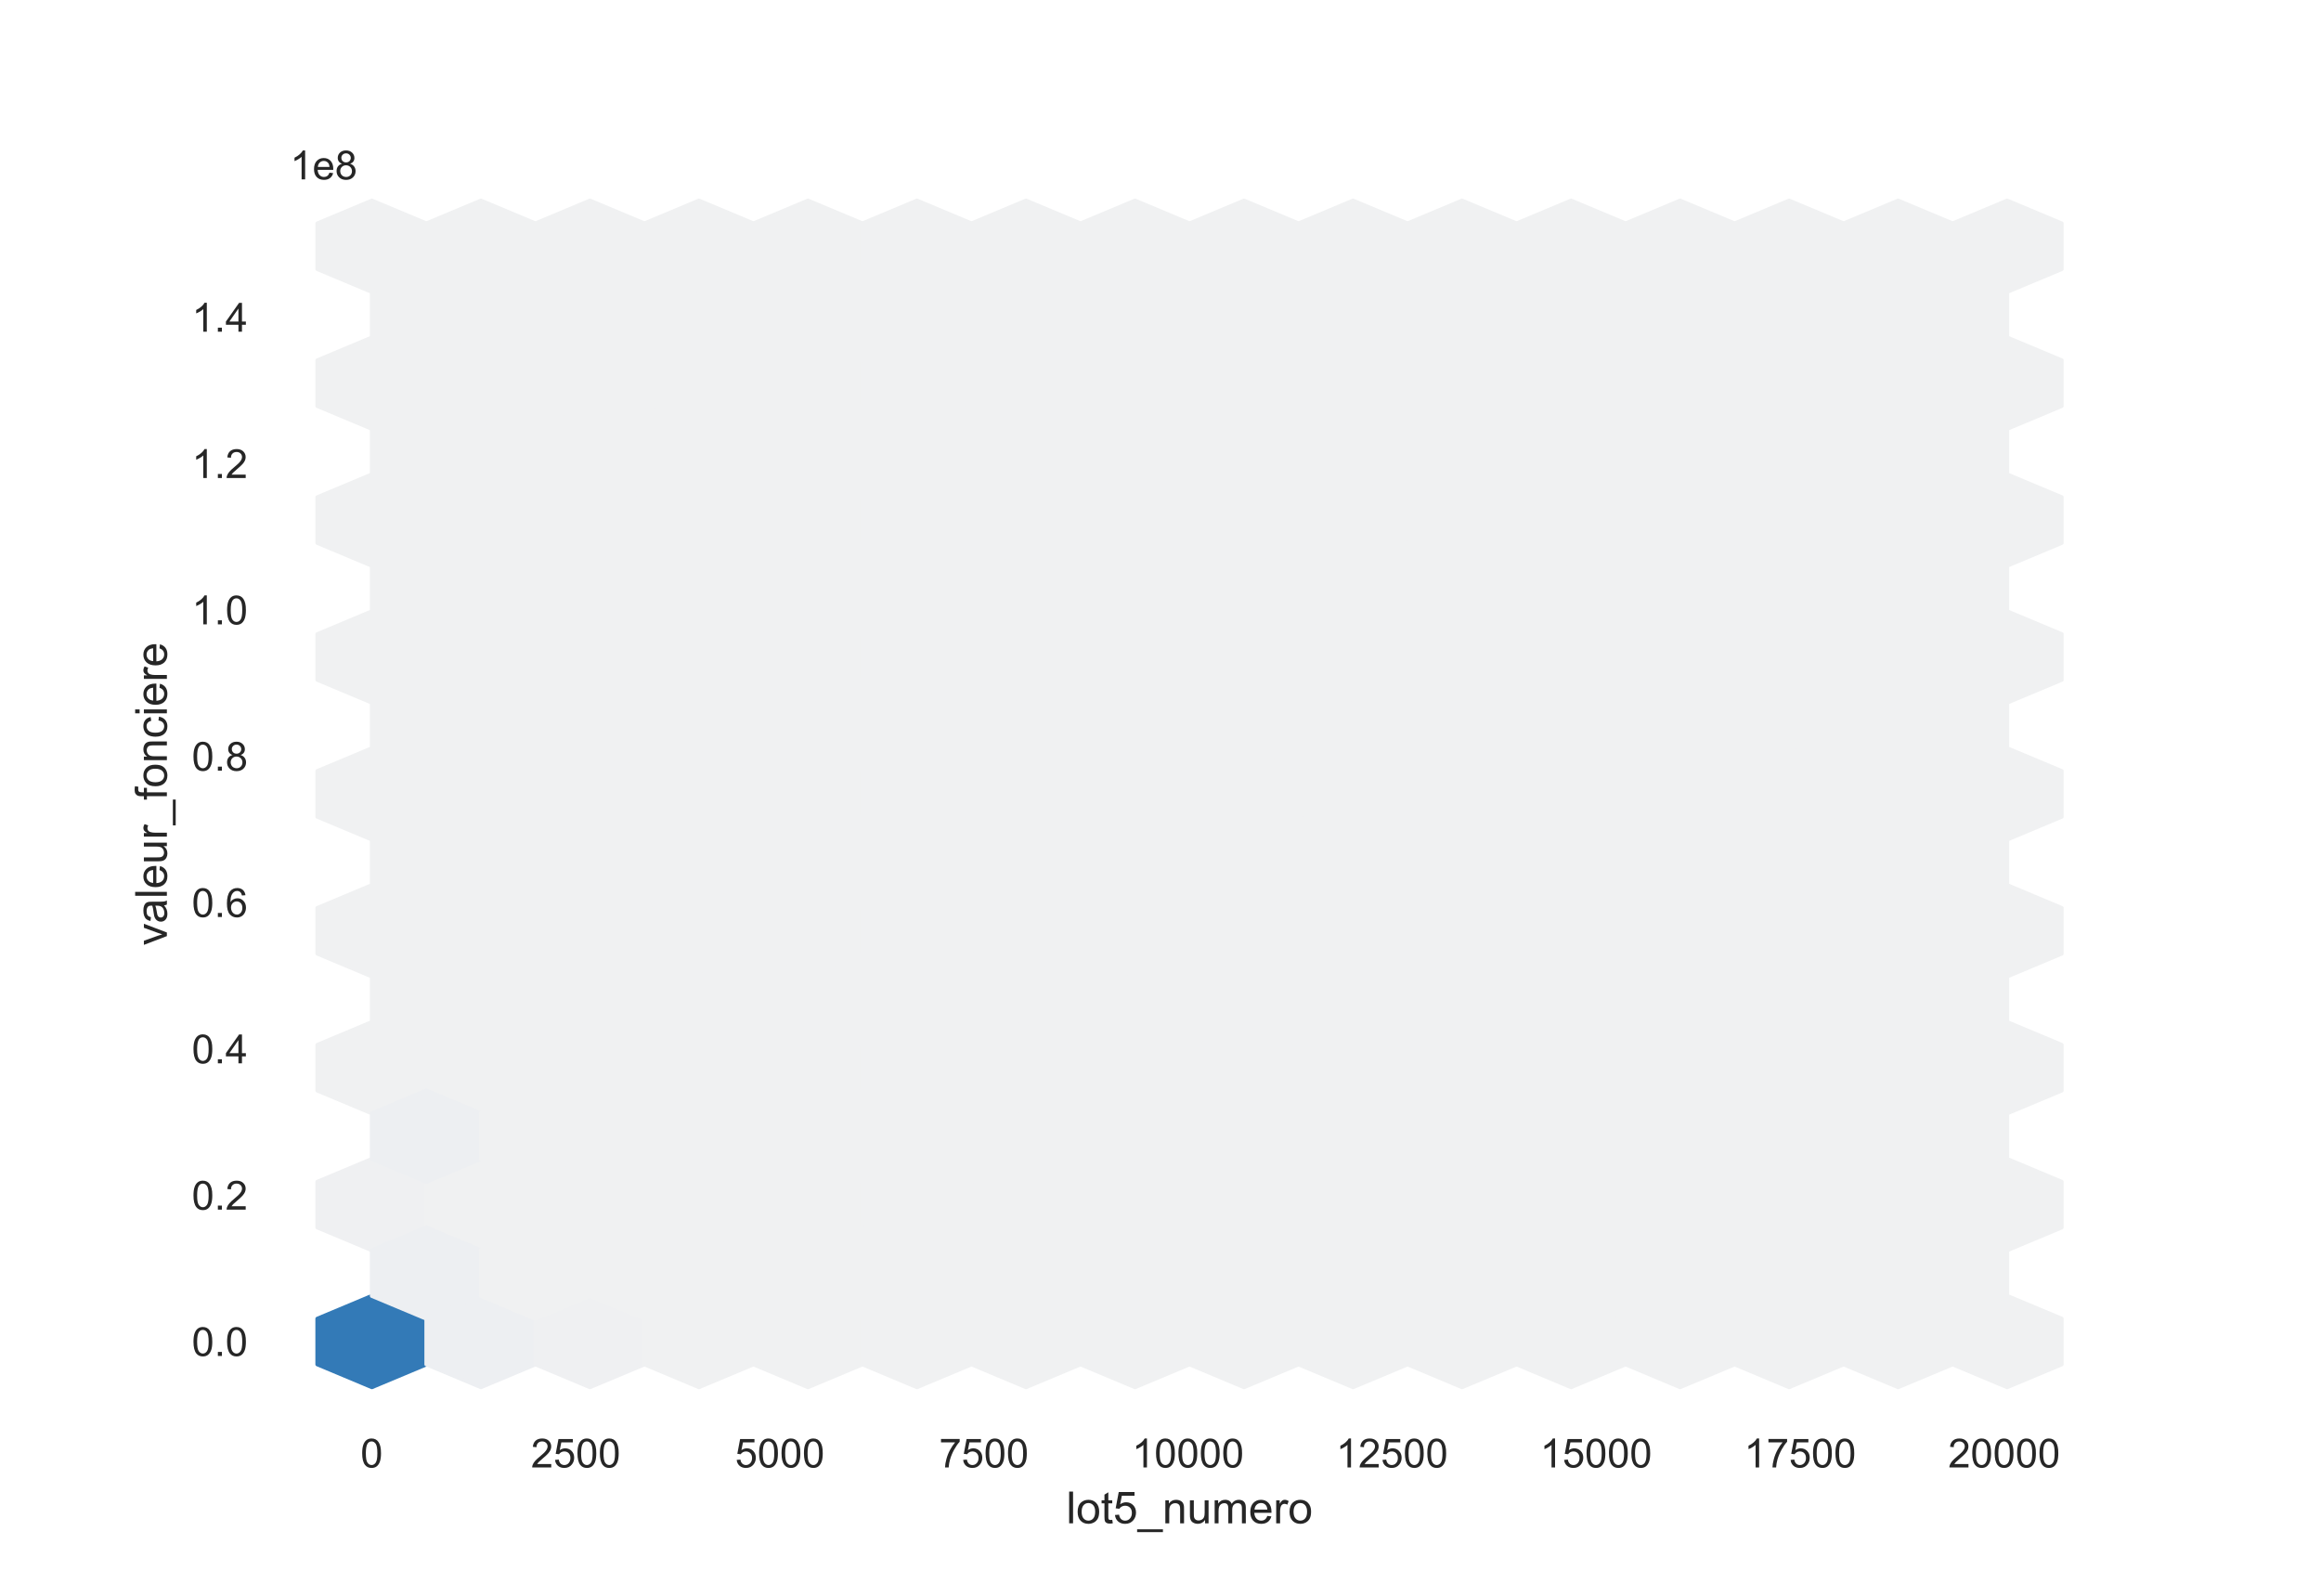 <?xml version="1.0" encoding="utf-8" standalone="no"?>
<!DOCTYPE svg PUBLIC "-//W3C//DTD SVG 1.1//EN"
  "http://www.w3.org/Graphics/SVG/1.1/DTD/svg11.dtd">
<!-- Created with matplotlib (https://matplotlib.org/) -->
<svg height="396pt" version="1.1" viewBox="0 0 576 396" width="576pt" xmlns="http://www.w3.org/2000/svg" xmlns:xlink="http://www.w3.org/1999/xlink">
 <defs>
  <style type="text/css">*{stroke-linecap:butt;stroke-linejoin:round;}</style>
 </defs>
 <g id="figure_1">
  <g id="patch_1">
   <path d="M 0 396 
L 576 396 
L 576 0 
L 0 0 
z
" style="fill:#ffffff;"/>
  </g>
  <g id="axes_1">
   <g id="patch_2">
    <path d="M 72 346.5 
L 518.4 346.5 
L 518.4 47.52 
L 72 47.52 
z
" style="fill:#ffffff;"/>
   </g>
   <g id="matplotlib.axis_1">
    <g id="xtick_1">
     <g id="text_1">
      <!-- 0 -->
      <g style="fill:#262626;" transform="translate(89.47 364.158)scale(0.1 -0.1)">
       <defs>
        <path d="M 4.156 35.297 
Q 4.156 48 6.766 55.734 
Q 9.375 63.484 14.516 67.672 
Q 19.672 71.875 27.484 71.875 
Q 33.25 71.875 37.594 69.547 
Q 41.938 67.234 44.766 62.859 
Q 47.609 58.5 49.219 52.219 
Q 50.828 45.953 50.828 35.297 
Q 50.828 22.703 48.234 14.969 
Q 45.656 7.234 40.5 3 
Q 35.359 -1.219 27.484 -1.219 
Q 17.141 -1.219 11.234 6.203 
Q 4.156 15.141 4.156 35.297 
z
M 13.188 35.297 
Q 13.188 17.672 17.312 11.828 
Q 21.438 6 27.484 6 
Q 33.547 6 37.672 11.859 
Q 41.797 17.719 41.797 35.297 
Q 41.797 52.984 37.672 58.781 
Q 33.547 64.594 27.391 64.594 
Q 21.344 64.594 17.719 59.469 
Q 13.188 52.938 13.188 35.297 
z
" id="ArialMT-48"/>
       </defs>
       <use xlink:href="#ArialMT-48"/>
      </g>
     </g>
    </g>
    <g id="xtick_2">
     <g id="text_2">
      <!-- 2500 -->
      <g style="fill:#262626;" transform="translate(131.77 364.158)scale(0.1 -0.1)">
       <defs>
        <path d="M 50.344 8.453 
L 50.344 0 
L 3.031 0 
Q 2.938 3.172 4.047 6.109 
Q 5.859 10.938 9.828 15.625 
Q 13.812 20.312 21.344 26.469 
Q 33.016 36.031 37.109 41.625 
Q 41.219 47.219 41.219 52.203 
Q 41.219 57.422 37.469 61 
Q 33.734 64.594 27.734 64.594 
Q 21.391 64.594 17.578 60.781 
Q 13.766 56.984 13.719 50.25 
L 4.688 51.172 
Q 5.609 61.281 11.656 66.578 
Q 17.719 71.875 27.938 71.875 
Q 38.234 71.875 44.234 66.156 
Q 50.25 60.453 50.25 52 
Q 50.25 47.703 48.484 43.547 
Q 46.734 39.406 42.656 34.812 
Q 38.578 30.219 29.109 22.219 
Q 21.188 15.578 18.938 13.203 
Q 16.703 10.844 15.234 8.453 
z
" id="ArialMT-50"/>
        <path d="M 4.156 18.75 
L 13.375 19.531 
Q 14.406 12.797 18.141 9.391 
Q 21.875 6 27.156 6 
Q 33.5 6 37.891 10.781 
Q 42.281 15.578 42.281 23.484 
Q 42.281 31 38.062 35.344 
Q 33.844 39.703 27 39.703 
Q 22.75 39.703 19.328 37.766 
Q 15.922 35.844 13.969 32.766 
L 5.719 33.844 
L 12.641 70.609 
L 48.25 70.609 
L 48.25 62.203 
L 19.672 62.203 
L 15.828 42.969 
Q 22.266 47.469 29.344 47.469 
Q 38.719 47.469 45.156 40.969 
Q 51.609 34.469 51.609 24.266 
Q 51.609 14.547 45.953 7.469 
Q 39.062 -1.219 27.156 -1.219 
Q 17.391 -1.219 11.203 4.25 
Q 5.031 9.719 4.156 18.75 
z
" id="ArialMT-53"/>
       </defs>
       <use xlink:href="#ArialMT-50"/>
       <use x="55.615" xlink:href="#ArialMT-53"/>
       <use x="111.23" xlink:href="#ArialMT-48"/>
       <use x="166.846" xlink:href="#ArialMT-48"/>
      </g>
     </g>
    </g>
    <g id="xtick_3">
     <g id="text_3">
      <!-- 5000 -->
      <g style="fill:#262626;" transform="translate(182.411 364.158)scale(0.1 -0.1)">
       <use xlink:href="#ArialMT-53"/>
       <use x="55.615" xlink:href="#ArialMT-48"/>
       <use x="111.23" xlink:href="#ArialMT-48"/>
       <use x="166.846" xlink:href="#ArialMT-48"/>
      </g>
     </g>
    </g>
    <g id="xtick_4">
     <g id="text_4">
      <!-- 7500 -->
      <g style="fill:#262626;" transform="translate(233.052 364.158)scale(0.1 -0.1)">
       <defs>
        <path d="M 4.734 62.203 
L 4.734 70.656 
L 51.078 70.656 
L 51.078 63.812 
Q 44.234 56.547 37.516 44.484 
Q 30.812 32.422 27.156 19.672 
Q 24.516 10.688 23.781 0 
L 14.75 0 
Q 14.891 8.453 18.062 20.406 
Q 21.234 32.375 27.172 43.484 
Q 33.109 54.594 39.797 62.203 
z
" id="ArialMT-55"/>
       </defs>
       <use xlink:href="#ArialMT-55"/>
       <use x="55.615" xlink:href="#ArialMT-53"/>
       <use x="111.23" xlink:href="#ArialMT-48"/>
       <use x="166.846" xlink:href="#ArialMT-48"/>
      </g>
     </g>
    </g>
    <g id="xtick_5">
     <g id="text_5">
      <!-- 10000 -->
      <g style="fill:#262626;" transform="translate(280.913 364.158)scale(0.1 -0.1)">
       <defs>
        <path d="M 37.25 0 
L 28.469 0 
L 28.469 56 
Q 25.297 52.984 20.141 49.953 
Q 14.984 46.922 10.891 45.406 
L 10.891 53.906 
Q 18.266 57.375 23.781 62.297 
Q 29.297 67.234 31.594 71.875 
L 37.25 71.875 
z
" id="ArialMT-49"/>
       </defs>
       <use xlink:href="#ArialMT-49"/>
       <use x="55.615" xlink:href="#ArialMT-48"/>
       <use x="111.23" xlink:href="#ArialMT-48"/>
       <use x="166.846" xlink:href="#ArialMT-48"/>
       <use x="222.461" xlink:href="#ArialMT-48"/>
      </g>
     </g>
    </g>
    <g id="xtick_6">
     <g id="text_6">
      <!-- 12500 -->
      <g style="fill:#262626;" transform="translate(331.554 364.158)scale(0.1 -0.1)">
       <use xlink:href="#ArialMT-49"/>
       <use x="55.615" xlink:href="#ArialMT-50"/>
       <use x="111.23" xlink:href="#ArialMT-53"/>
       <use x="166.846" xlink:href="#ArialMT-48"/>
       <use x="222.461" xlink:href="#ArialMT-48"/>
      </g>
     </g>
    </g>
    <g id="xtick_7">
     <g id="text_7">
      <!-- 15000 -->
      <g style="fill:#262626;" transform="translate(382.195 364.158)scale(0.1 -0.1)">
       <use xlink:href="#ArialMT-49"/>
       <use x="55.615" xlink:href="#ArialMT-53"/>
       <use x="111.23" xlink:href="#ArialMT-48"/>
       <use x="166.846" xlink:href="#ArialMT-48"/>
       <use x="222.461" xlink:href="#ArialMT-48"/>
      </g>
     </g>
    </g>
    <g id="xtick_8">
     <g id="text_8">
      <!-- 17500 -->
      <g style="fill:#262626;" transform="translate(432.836 364.158)scale(0.1 -0.1)">
       <use xlink:href="#ArialMT-49"/>
       <use x="55.615" xlink:href="#ArialMT-55"/>
       <use x="111.23" xlink:href="#ArialMT-53"/>
       <use x="166.846" xlink:href="#ArialMT-48"/>
       <use x="222.461" xlink:href="#ArialMT-48"/>
      </g>
     </g>
    </g>
    <g id="xtick_9">
     <g id="text_9">
      <!-- 20000 -->
      <g style="fill:#262626;" transform="translate(483.478 364.158)scale(0.1 -0.1)">
       <use xlink:href="#ArialMT-50"/>
       <use x="55.615" xlink:href="#ArialMT-48"/>
       <use x="111.23" xlink:href="#ArialMT-48"/>
       <use x="166.846" xlink:href="#ArialMT-48"/>
       <use x="222.461" xlink:href="#ArialMT-48"/>
      </g>
     </g>
    </g>
    <g id="text_10">
     <!-- lot5_numero -->
     <g style="fill:#262626;" transform="translate(264.628 378.019)scale(0.11 -0.11)">
      <defs>
       <path d="M 6.391 0 
L 6.391 71.578 
L 15.188 71.578 
L 15.188 0 
z
" id="ArialMT-108"/>
       <path d="M 3.328 25.922 
Q 3.328 40.328 11.328 47.266 
Q 18.016 53.031 27.641 53.031 
Q 38.328 53.031 45.109 46.016 
Q 51.906 39.016 51.906 26.656 
Q 51.906 16.656 48.906 10.906 
Q 45.906 5.172 40.156 2 
Q 34.422 -1.172 27.641 -1.172 
Q 16.75 -1.172 10.031 5.812 
Q 3.328 12.797 3.328 25.922 
z
M 12.359 25.922 
Q 12.359 15.969 16.703 11.016 
Q 21.047 6.062 27.641 6.062 
Q 34.188 6.062 38.531 11.031 
Q 42.875 16.016 42.875 26.219 
Q 42.875 35.844 38.5 40.797 
Q 34.125 45.75 27.641 45.75 
Q 21.047 45.75 16.703 40.812 
Q 12.359 35.891 12.359 25.922 
z
" id="ArialMT-111"/>
       <path d="M 25.781 7.859 
L 27.047 0.094 
Q 23.344 -0.688 20.406 -0.688 
Q 15.625 -0.688 12.984 0.828 
Q 10.359 2.344 9.281 4.812 
Q 8.203 7.281 8.203 15.188 
L 8.203 45.016 
L 1.766 45.016 
L 1.766 51.859 
L 8.203 51.859 
L 8.203 64.703 
L 16.938 69.969 
L 16.938 51.859 
L 25.781 51.859 
L 25.781 45.016 
L 16.938 45.016 
L 16.938 14.703 
Q 16.938 10.938 17.406 9.859 
Q 17.875 8.797 18.922 8.156 
Q 19.969 7.516 21.922 7.516 
Q 23.391 7.516 25.781 7.859 
z
" id="ArialMT-116"/>
       <path d="M -1.516 -19.875 
L -1.516 -13.531 
L 56.734 -13.531 
L 56.734 -19.875 
z
" id="ArialMT-95"/>
       <path d="M 6.594 0 
L 6.594 51.859 
L 14.5 51.859 
L 14.5 44.484 
Q 20.219 53.031 31 53.031 
Q 35.688 53.031 39.625 51.344 
Q 43.562 49.656 45.516 46.922 
Q 47.469 44.188 48.25 40.438 
Q 48.734 37.984 48.734 31.891 
L 48.734 0 
L 39.938 0 
L 39.938 31.547 
Q 39.938 36.922 38.906 39.578 
Q 37.891 42.234 35.281 43.812 
Q 32.672 45.406 29.156 45.406 
Q 23.531 45.406 19.453 41.844 
Q 15.375 38.281 15.375 28.328 
L 15.375 0 
z
" id="ArialMT-110"/>
       <path d="M 40.578 0 
L 40.578 7.625 
Q 34.516 -1.172 24.125 -1.172 
Q 19.531 -1.172 15.547 0.578 
Q 11.578 2.344 9.641 5 
Q 7.719 7.672 6.938 11.531 
Q 6.391 14.109 6.391 19.734 
L 6.391 51.859 
L 15.188 51.859 
L 15.188 23.094 
Q 15.188 16.219 15.719 13.812 
Q 16.547 10.359 19.234 8.375 
Q 21.922 6.391 25.875 6.391 
Q 29.828 6.391 33.297 8.422 
Q 36.766 10.453 38.203 13.938 
Q 39.656 17.438 39.656 24.078 
L 39.656 51.859 
L 48.438 51.859 
L 48.438 0 
z
" id="ArialMT-117"/>
       <path d="M 6.594 0 
L 6.594 51.859 
L 14.453 51.859 
L 14.453 44.578 
Q 16.891 48.391 20.938 50.703 
Q 25 53.031 30.172 53.031 
Q 35.938 53.031 39.625 50.641 
Q 43.312 48.25 44.828 43.953 
Q 50.984 53.031 60.844 53.031 
Q 68.562 53.031 72.703 48.75 
Q 76.859 44.484 76.859 35.594 
L 76.859 0 
L 68.109 0 
L 68.109 32.672 
Q 68.109 37.938 67.25 40.25 
Q 66.406 42.578 64.156 43.984 
Q 61.922 45.406 58.891 45.406 
Q 53.422 45.406 49.797 41.766 
Q 46.188 38.141 46.188 30.125 
L 46.188 0 
L 37.406 0 
L 37.406 33.688 
Q 37.406 39.547 35.25 42.469 
Q 33.109 45.406 28.219 45.406 
Q 24.516 45.406 21.359 43.453 
Q 18.219 41.5 16.797 37.734 
Q 15.375 33.984 15.375 26.906 
L 15.375 0 
z
" id="ArialMT-109"/>
       <path d="M 42.094 16.703 
L 51.172 15.578 
Q 49.031 7.625 43.219 3.219 
Q 37.406 -1.172 28.375 -1.172 
Q 17 -1.172 10.328 5.828 
Q 3.656 12.844 3.656 25.484 
Q 3.656 38.578 10.391 45.797 
Q 17.141 53.031 27.875 53.031 
Q 38.281 53.031 44.875 45.953 
Q 51.469 38.875 51.469 26.031 
Q 51.469 25.25 51.422 23.688 
L 12.75 23.688 
Q 13.234 15.141 17.578 10.594 
Q 21.922 6.062 28.422 6.062 
Q 33.25 6.062 36.672 8.594 
Q 40.094 11.141 42.094 16.703 
z
M 13.234 30.906 
L 42.188 30.906 
Q 41.609 37.453 38.875 40.719 
Q 34.672 45.797 27.984 45.797 
Q 21.922 45.797 17.797 41.75 
Q 13.672 37.703 13.234 30.906 
z
" id="ArialMT-101"/>
       <path d="M 6.5 0 
L 6.5 51.859 
L 14.406 51.859 
L 14.406 44 
Q 17.438 49.516 20 51.266 
Q 22.562 53.031 25.641 53.031 
Q 30.078 53.031 34.672 50.203 
L 31.641 42.047 
Q 28.422 43.953 25.203 43.953 
Q 22.312 43.953 20.016 42.219 
Q 17.719 40.484 16.75 37.406 
Q 15.281 32.719 15.281 27.156 
L 15.281 0 
z
" id="ArialMT-114"/>
      </defs>
      <use xlink:href="#ArialMT-108"/>
      <use x="22.217" xlink:href="#ArialMT-111"/>
      <use x="77.832" xlink:href="#ArialMT-116"/>
      <use x="105.615" xlink:href="#ArialMT-53"/>
      <use x="161.23" xlink:href="#ArialMT-95"/>
      <use x="216.846" xlink:href="#ArialMT-110"/>
      <use x="272.461" xlink:href="#ArialMT-117"/>
      <use x="328.076" xlink:href="#ArialMT-109"/>
      <use x="411.377" xlink:href="#ArialMT-101"/>
      <use x="466.992" xlink:href="#ArialMT-114"/>
      <use x="500.293" xlink:href="#ArialMT-111"/>
     </g>
    </g>
   </g>
   <g id="matplotlib.axis_2">
    <g id="ytick_1">
     <g id="text_11">
      <!-- 0.0 -->
      <g style="fill:#262626;" transform="translate(47.6 336.489)scale(0.1 -0.1)">
       <defs>
        <path d="M 9.078 0 
L 9.078 10.016 
L 19.094 10.016 
L 19.094 0 
z
" id="ArialMT-46"/>
       </defs>
       <use xlink:href="#ArialMT-48"/>
       <use x="55.615" xlink:href="#ArialMT-46"/>
       <use x="83.398" xlink:href="#ArialMT-48"/>
      </g>
     </g>
    </g>
    <g id="ytick_2">
     <g id="text_12">
      <!-- 0.2 -->
      <g style="fill:#262626;" transform="translate(47.6 300.178)scale(0.1 -0.1)">
       <use xlink:href="#ArialMT-48"/>
       <use x="55.615" xlink:href="#ArialMT-46"/>
       <use x="83.398" xlink:href="#ArialMT-50"/>
      </g>
     </g>
    </g>
    <g id="ytick_3">
     <g id="text_13">
      <!-- 0.4 -->
      <g style="fill:#262626;" transform="translate(47.6 263.868)scale(0.1 -0.1)">
       <defs>
        <path d="M 32.328 0 
L 32.328 17.141 
L 1.266 17.141 
L 1.266 25.203 
L 33.938 71.578 
L 41.109 71.578 
L 41.109 25.203 
L 50.781 25.203 
L 50.781 17.141 
L 41.109 17.141 
L 41.109 0 
z
M 32.328 25.203 
L 32.328 57.469 
L 9.906 25.203 
z
" id="ArialMT-52"/>
       </defs>
       <use xlink:href="#ArialMT-48"/>
       <use x="55.615" xlink:href="#ArialMT-46"/>
       <use x="83.398" xlink:href="#ArialMT-52"/>
      </g>
     </g>
    </g>
    <g id="ytick_4">
     <g id="text_14">
      <!-- 0.6 -->
      <g style="fill:#262626;" transform="translate(47.6 227.557)scale(0.1 -0.1)">
       <defs>
        <path d="M 49.75 54.047 
L 41.016 53.375 
Q 39.844 58.547 37.703 60.891 
Q 34.125 64.656 28.906 64.656 
Q 24.703 64.656 21.531 62.312 
Q 17.391 59.281 14.984 53.469 
Q 12.594 47.656 12.5 36.922 
Q 15.672 41.75 20.266 44.094 
Q 24.859 46.438 29.891 46.438 
Q 38.672 46.438 44.844 39.969 
Q 51.031 33.5 51.031 23.25 
Q 51.031 16.5 48.125 10.719 
Q 45.219 4.938 40.141 1.859 
Q 35.062 -1.219 28.609 -1.219 
Q 17.625 -1.219 10.688 6.859 
Q 3.766 14.938 3.766 33.5 
Q 3.766 54.25 11.422 63.672 
Q 18.109 71.875 29.438 71.875 
Q 37.891 71.875 43.281 67.141 
Q 48.688 62.406 49.75 54.047 
z
M 13.875 23.188 
Q 13.875 18.656 15.797 14.5 
Q 17.719 10.359 21.188 8.172 
Q 24.656 6 28.469 6 
Q 34.031 6 38.031 10.484 
Q 42.047 14.984 42.047 22.703 
Q 42.047 30.125 38.078 34.391 
Q 34.125 38.672 28.125 38.672 
Q 22.172 38.672 18.016 34.391 
Q 13.875 30.125 13.875 23.188 
z
" id="ArialMT-54"/>
       </defs>
       <use xlink:href="#ArialMT-48"/>
       <use x="55.615" xlink:href="#ArialMT-46"/>
       <use x="83.398" xlink:href="#ArialMT-54"/>
      </g>
     </g>
    </g>
    <g id="ytick_5">
     <g id="text_15">
      <!-- 0.8 -->
      <g style="fill:#262626;" transform="translate(47.6 191.246)scale(0.1 -0.1)">
       <defs>
        <path d="M 17.672 38.812 
Q 12.203 40.828 9.562 44.531 
Q 6.938 48.25 6.938 53.422 
Q 6.938 61.234 12.547 66.547 
Q 18.172 71.875 27.484 71.875 
Q 36.859 71.875 42.578 66.422 
Q 48.297 60.984 48.297 53.172 
Q 48.297 48.188 45.672 44.5 
Q 43.062 40.828 37.75 38.812 
Q 44.344 36.672 47.781 31.875 
Q 51.219 27.094 51.219 20.453 
Q 51.219 11.281 44.719 5.031 
Q 38.234 -1.219 27.641 -1.219 
Q 17.047 -1.219 10.547 5.047 
Q 4.047 11.328 4.047 20.703 
Q 4.047 27.688 7.594 32.391 
Q 11.141 37.109 17.672 38.812 
z
M 15.922 53.719 
Q 15.922 48.641 19.188 45.406 
Q 22.469 42.188 27.688 42.188 
Q 32.766 42.188 36.016 45.375 
Q 39.266 48.578 39.266 53.219 
Q 39.266 58.062 35.906 61.359 
Q 32.562 64.656 27.594 64.656 
Q 22.562 64.656 19.234 61.422 
Q 15.922 58.203 15.922 53.719 
z
M 13.094 20.656 
Q 13.094 16.891 14.875 13.375 
Q 16.656 9.859 20.172 7.922 
Q 23.688 6 27.734 6 
Q 34.031 6 38.125 10.047 
Q 42.234 14.109 42.234 20.359 
Q 42.234 26.703 38.016 30.859 
Q 33.797 35.016 27.438 35.016 
Q 21.234 35.016 17.156 30.906 
Q 13.094 26.812 13.094 20.656 
z
" id="ArialMT-56"/>
       </defs>
       <use xlink:href="#ArialMT-48"/>
       <use x="55.615" xlink:href="#ArialMT-46"/>
       <use x="83.398" xlink:href="#ArialMT-56"/>
      </g>
     </g>
    </g>
    <g id="ytick_6">
     <g id="text_16">
      <!-- 1.0 -->
      <g style="fill:#262626;" transform="translate(47.6 154.936)scale(0.1 -0.1)">
       <use xlink:href="#ArialMT-49"/>
       <use x="55.615" xlink:href="#ArialMT-46"/>
       <use x="83.398" xlink:href="#ArialMT-48"/>
      </g>
     </g>
    </g>
    <g id="ytick_7">
     <g id="text_17">
      <!-- 1.2 -->
      <g style="fill:#262626;" transform="translate(47.6 118.625)scale(0.1 -0.1)">
       <use xlink:href="#ArialMT-49"/>
       <use x="55.615" xlink:href="#ArialMT-46"/>
       <use x="83.398" xlink:href="#ArialMT-50"/>
      </g>
     </g>
    </g>
    <g id="ytick_8">
     <g id="text_18">
      <!-- 1.4 -->
      <g style="fill:#262626;" transform="translate(47.6 82.314)scale(0.1 -0.1)">
       <use xlink:href="#ArialMT-49"/>
       <use x="55.615" xlink:href="#ArialMT-46"/>
       <use x="83.398" xlink:href="#ArialMT-52"/>
      </g>
     </g>
    </g>
    <g id="text_19">
     <!-- valeur_fonciere -->
     <g style="fill:#262626;" transform="translate(41.414 234.613)rotate(-90)scale(0.11 -0.11)">
      <defs>
       <path d="M 21 0 
L 1.266 51.859 
L 10.547 51.859 
L 21.688 20.797 
Q 23.484 15.766 25 10.359 
Q 26.172 14.453 28.266 20.219 
L 39.797 51.859 
L 48.828 51.859 
L 29.203 0 
z
" id="ArialMT-118"/>
       <path d="M 40.438 6.391 
Q 35.547 2.25 31.031 0.531 
Q 26.516 -1.172 21.344 -1.172 
Q 12.797 -1.172 8.203 3 
Q 3.609 7.172 3.609 13.672 
Q 3.609 17.484 5.344 20.625 
Q 7.078 23.781 9.891 25.688 
Q 12.703 27.594 16.219 28.562 
Q 18.797 29.25 24.031 29.891 
Q 34.672 31.156 39.703 32.906 
Q 39.75 34.719 39.75 35.203 
Q 39.75 40.578 37.25 42.781 
Q 33.891 45.75 27.25 45.75 
Q 21.047 45.75 18.094 43.578 
Q 15.141 41.406 13.719 35.891 
L 5.125 37.062 
Q 6.297 42.578 8.984 45.969 
Q 11.672 49.359 16.75 51.188 
Q 21.828 53.031 28.516 53.031 
Q 35.156 53.031 39.297 51.469 
Q 43.453 49.906 45.406 47.531 
Q 47.359 45.172 48.141 41.547 
Q 48.578 39.312 48.578 33.453 
L 48.578 21.734 
Q 48.578 9.469 49.141 6.219 
Q 49.703 2.984 51.375 0 
L 42.188 0 
Q 40.828 2.734 40.438 6.391 
z
M 39.703 26.031 
Q 34.906 24.078 25.344 22.703 
Q 19.922 21.922 17.672 20.938 
Q 15.438 19.969 14.203 18.094 
Q 12.984 16.219 12.984 13.922 
Q 12.984 10.406 15.641 8.062 
Q 18.312 5.719 23.438 5.719 
Q 28.516 5.719 32.469 7.938 
Q 36.422 10.156 38.281 14.016 
Q 39.703 17 39.703 22.797 
z
" id="ArialMT-97"/>
       <path d="M 8.688 0 
L 8.688 45.016 
L 0.922 45.016 
L 0.922 51.859 
L 8.688 51.859 
L 8.688 57.375 
Q 8.688 62.594 9.625 65.141 
Q 10.891 68.562 14.078 70.672 
Q 17.281 72.797 23.047 72.797 
Q 26.766 72.797 31.25 71.922 
L 29.938 64.266 
Q 27.203 64.75 24.75 64.75 
Q 20.75 64.75 19.094 63.031 
Q 17.438 61.328 17.438 56.641 
L 17.438 51.859 
L 27.547 51.859 
L 27.547 45.016 
L 17.438 45.016 
L 17.438 0 
z
" id="ArialMT-102"/>
       <path d="M 40.438 19 
L 49.078 17.875 
Q 47.656 8.938 41.812 3.875 
Q 35.984 -1.172 27.484 -1.172 
Q 16.844 -1.172 10.375 5.781 
Q 3.906 12.75 3.906 25.734 
Q 3.906 34.125 6.688 40.422 
Q 9.469 46.734 15.156 49.875 
Q 20.844 53.031 27.547 53.031 
Q 35.984 53.031 41.359 48.75 
Q 46.734 44.484 48.25 36.625 
L 39.703 35.297 
Q 38.484 40.531 35.375 43.156 
Q 32.281 45.797 27.875 45.797 
Q 21.234 45.797 17.078 41.031 
Q 12.938 36.281 12.938 25.984 
Q 12.938 15.531 16.938 10.797 
Q 20.953 6.062 27.391 6.062 
Q 32.562 6.062 36.031 9.234 
Q 39.5 12.406 40.438 19 
z
" id="ArialMT-99"/>
       <path d="M 6.641 61.469 
L 6.641 71.578 
L 15.438 71.578 
L 15.438 61.469 
z
M 6.641 0 
L 6.641 51.859 
L 15.438 51.859 
L 15.438 0 
z
" id="ArialMT-105"/>
      </defs>
      <use xlink:href="#ArialMT-118"/>
      <use x="50" xlink:href="#ArialMT-97"/>
      <use x="105.615" xlink:href="#ArialMT-108"/>
      <use x="127.832" xlink:href="#ArialMT-101"/>
      <use x="183.447" xlink:href="#ArialMT-117"/>
      <use x="239.062" xlink:href="#ArialMT-114"/>
      <use x="272.363" xlink:href="#ArialMT-95"/>
      <use x="327.979" xlink:href="#ArialMT-102"/>
      <use x="355.762" xlink:href="#ArialMT-111"/>
      <use x="411.377" xlink:href="#ArialMT-110"/>
      <use x="466.992" xlink:href="#ArialMT-99"/>
      <use x="516.992" xlink:href="#ArialMT-105"/>
      <use x="539.209" xlink:href="#ArialMT-101"/>
      <use x="594.824" xlink:href="#ArialMT-114"/>
      <use x="628.125" xlink:href="#ArialMT-101"/>
     </g>
    </g>
    <g id="text_20">
     <!-- 1e8 -->
     <g style="fill:#262626;" transform="translate(72 44.52)scale(0.1 -0.1)">
      <use xlink:href="#ArialMT-49"/>
      <use x="55.615" xlink:href="#ArialMT-101"/>
      <use x="111.23" xlink:href="#ArialMT-56"/>
     </g>
    </g>
   </g>
   <g id="PolyCollection_1">
    <defs>
     <path d="M 105.778 -57.428 
L 105.778 -68.752 
L 92.25 -74.415 
L 78.723 -68.752 
L 78.723 -57.428 
L 92.25 -51.765 
z
" id="C0_0_f622175a79"/>
    </defs>
    <g clip-path="url(#p7f0d5f1612)">
     <use style="fill:#337ab7;stroke:#337ab7;" x="0.041" xlink:href="#C0_0_f622175a79" y="396"/>
    </g>
    <g clip-path="url(#p7f0d5f1612)">
     <use style="fill:#eff0f2;stroke:#eff0f2;" x="0.041" xlink:href="#C0_0_f622175a79" y="362.025"/>
    </g>
    <g clip-path="url(#p7f0d5f1612)">
     <use style="fill:#f0f1f2;stroke:#f0f1f2;" x="0.041" xlink:href="#C0_0_f622175a79" y="328.05"/>
    </g>
    <g clip-path="url(#p7f0d5f1612)">
     <use style="fill:#f0f1f2;stroke:#f0f1f2;" x="0.041" xlink:href="#C0_0_f622175a79" y="294.075"/>
    </g>
    <g clip-path="url(#p7f0d5f1612)">
     <use style="fill:#f0f1f2;stroke:#f0f1f2;" x="0.041" xlink:href="#C0_0_f622175a79" y="260.1"/>
    </g>
    <g clip-path="url(#p7f0d5f1612)">
     <use style="fill:#f0f1f2;stroke:#f0f1f2;" x="0.041" xlink:href="#C0_0_f622175a79" y="226.125"/>
    </g>
    <g clip-path="url(#p7f0d5f1612)">
     <use style="fill:#f0f1f2;stroke:#f0f1f2;" x="0.041" xlink:href="#C0_0_f622175a79" y="192.15"/>
    </g>
    <g clip-path="url(#p7f0d5f1612)">
     <use style="fill:#f0f1f2;stroke:#f0f1f2;" x="0.041" xlink:href="#C0_0_f622175a79" y="158.175"/>
    </g>
    <g clip-path="url(#p7f0d5f1612)">
     <use style="fill:#f0f1f2;stroke:#f0f1f2;" x="0.041" xlink:href="#C0_0_f622175a79" y="124.2"/>
    </g>
    <g clip-path="url(#p7f0d5f1612)">
     <use style="fill:#edeff2;stroke:#edeff2;" x="27.095" xlink:href="#C0_0_f622175a79" y="396"/>
    </g>
    <g clip-path="url(#p7f0d5f1612)">
     <use style="fill:#f0f1f2;stroke:#f0f1f2;" x="27.095" xlink:href="#C0_0_f622175a79" y="362.025"/>
    </g>
    <g clip-path="url(#p7f0d5f1612)">
     <use style="fill:#f0f1f2;stroke:#f0f1f2;" x="27.095" xlink:href="#C0_0_f622175a79" y="328.05"/>
    </g>
    <g clip-path="url(#p7f0d5f1612)">
     <use style="fill:#f0f1f2;stroke:#f0f1f2;" x="27.095" xlink:href="#C0_0_f622175a79" y="294.075"/>
    </g>
    <g clip-path="url(#p7f0d5f1612)">
     <use style="fill:#f0f1f2;stroke:#f0f1f2;" x="27.095" xlink:href="#C0_0_f622175a79" y="260.1"/>
    </g>
    <g clip-path="url(#p7f0d5f1612)">
     <use style="fill:#f0f1f2;stroke:#f0f1f2;" x="27.095" xlink:href="#C0_0_f622175a79" y="226.125"/>
    </g>
    <g clip-path="url(#p7f0d5f1612)">
     <use style="fill:#f0f1f2;stroke:#f0f1f2;" x="27.095" xlink:href="#C0_0_f622175a79" y="192.15"/>
    </g>
    <g clip-path="url(#p7f0d5f1612)">
     <use style="fill:#f0f1f2;stroke:#f0f1f2;" x="27.095" xlink:href="#C0_0_f622175a79" y="158.175"/>
    </g>
    <g clip-path="url(#p7f0d5f1612)">
     <use style="fill:#f0f1f2;stroke:#f0f1f2;" x="27.095" xlink:href="#C0_0_f622175a79" y="124.2"/>
    </g>
    <g clip-path="url(#p7f0d5f1612)">
     <use style="fill:#eff0f2;stroke:#eff0f2;" x="54.15" xlink:href="#C0_0_f622175a79" y="396"/>
    </g>
    <g clip-path="url(#p7f0d5f1612)">
     <use style="fill:#f0f1f2;stroke:#f0f1f2;" x="54.15" xlink:href="#C0_0_f622175a79" y="362.025"/>
    </g>
    <g clip-path="url(#p7f0d5f1612)">
     <use style="fill:#f0f1f2;stroke:#f0f1f2;" x="54.15" xlink:href="#C0_0_f622175a79" y="328.05"/>
    </g>
    <g clip-path="url(#p7f0d5f1612)">
     <use style="fill:#f0f1f2;stroke:#f0f1f2;" x="54.15" xlink:href="#C0_0_f622175a79" y="294.075"/>
    </g>
    <g clip-path="url(#p7f0d5f1612)">
     <use style="fill:#f0f1f2;stroke:#f0f1f2;" x="54.15" xlink:href="#C0_0_f622175a79" y="260.1"/>
    </g>
    <g clip-path="url(#p7f0d5f1612)">
     <use style="fill:#f0f1f2;stroke:#f0f1f2;" x="54.15" xlink:href="#C0_0_f622175a79" y="226.125"/>
    </g>
    <g clip-path="url(#p7f0d5f1612)">
     <use style="fill:#f0f1f2;stroke:#f0f1f2;" x="54.15" xlink:href="#C0_0_f622175a79" y="192.15"/>
    </g>
    <g clip-path="url(#p7f0d5f1612)">
     <use style="fill:#f0f1f2;stroke:#f0f1f2;" x="54.15" xlink:href="#C0_0_f622175a79" y="158.175"/>
    </g>
    <g clip-path="url(#p7f0d5f1612)">
     <use style="fill:#f0f1f2;stroke:#f0f1f2;" x="54.15" xlink:href="#C0_0_f622175a79" y="124.2"/>
    </g>
    <g clip-path="url(#p7f0d5f1612)">
     <use style="fill:#f0f1f2;stroke:#f0f1f2;" x="81.204" xlink:href="#C0_0_f622175a79" y="396"/>
    </g>
    <g clip-path="url(#p7f0d5f1612)">
     <use style="fill:#f0f1f2;stroke:#f0f1f2;" x="81.204" xlink:href="#C0_0_f622175a79" y="362.025"/>
    </g>
    <g clip-path="url(#p7f0d5f1612)">
     <use style="fill:#f0f1f2;stroke:#f0f1f2;" x="81.204" xlink:href="#C0_0_f622175a79" y="328.05"/>
    </g>
    <g clip-path="url(#p7f0d5f1612)">
     <use style="fill:#f0f1f2;stroke:#f0f1f2;" x="81.204" xlink:href="#C0_0_f622175a79" y="294.075"/>
    </g>
    <g clip-path="url(#p7f0d5f1612)">
     <use style="fill:#f0f1f2;stroke:#f0f1f2;" x="81.204" xlink:href="#C0_0_f622175a79" y="260.1"/>
    </g>
    <g clip-path="url(#p7f0d5f1612)">
     <use style="fill:#f0f1f2;stroke:#f0f1f2;" x="81.204" xlink:href="#C0_0_f622175a79" y="226.125"/>
    </g>
    <g clip-path="url(#p7f0d5f1612)">
     <use style="fill:#f0f1f2;stroke:#f0f1f2;" x="81.204" xlink:href="#C0_0_f622175a79" y="192.15"/>
    </g>
    <g clip-path="url(#p7f0d5f1612)">
     <use style="fill:#f0f1f2;stroke:#f0f1f2;" x="81.204" xlink:href="#C0_0_f622175a79" y="158.175"/>
    </g>
    <g clip-path="url(#p7f0d5f1612)">
     <use style="fill:#f0f1f2;stroke:#f0f1f2;" x="81.204" xlink:href="#C0_0_f622175a79" y="124.2"/>
    </g>
    <g clip-path="url(#p7f0d5f1612)">
     <use style="fill:#f0f1f2;stroke:#f0f1f2;" x="108.259" xlink:href="#C0_0_f622175a79" y="396"/>
    </g>
    <g clip-path="url(#p7f0d5f1612)">
     <use style="fill:#f0f1f2;stroke:#f0f1f2;" x="108.259" xlink:href="#C0_0_f622175a79" y="362.025"/>
    </g>
    <g clip-path="url(#p7f0d5f1612)">
     <use style="fill:#f0f1f2;stroke:#f0f1f2;" x="108.259" xlink:href="#C0_0_f622175a79" y="328.05"/>
    </g>
    <g clip-path="url(#p7f0d5f1612)">
     <use style="fill:#f0f1f2;stroke:#f0f1f2;" x="108.259" xlink:href="#C0_0_f622175a79" y="294.075"/>
    </g>
    <g clip-path="url(#p7f0d5f1612)">
     <use style="fill:#f0f1f2;stroke:#f0f1f2;" x="108.259" xlink:href="#C0_0_f622175a79" y="260.1"/>
    </g>
    <g clip-path="url(#p7f0d5f1612)">
     <use style="fill:#f0f1f2;stroke:#f0f1f2;" x="108.259" xlink:href="#C0_0_f622175a79" y="226.125"/>
    </g>
    <g clip-path="url(#p7f0d5f1612)">
     <use style="fill:#f0f1f2;stroke:#f0f1f2;" x="108.259" xlink:href="#C0_0_f622175a79" y="192.15"/>
    </g>
    <g clip-path="url(#p7f0d5f1612)">
     <use style="fill:#f0f1f2;stroke:#f0f1f2;" x="108.259" xlink:href="#C0_0_f622175a79" y="158.175"/>
    </g>
    <g clip-path="url(#p7f0d5f1612)">
     <use style="fill:#f0f1f2;stroke:#f0f1f2;" x="108.259" xlink:href="#C0_0_f622175a79" y="124.2"/>
    </g>
    <g clip-path="url(#p7f0d5f1612)">
     <use style="fill:#f0f1f2;stroke:#f0f1f2;" x="135.313" xlink:href="#C0_0_f622175a79" y="396"/>
    </g>
    <g clip-path="url(#p7f0d5f1612)">
     <use style="fill:#f0f1f2;stroke:#f0f1f2;" x="135.313" xlink:href="#C0_0_f622175a79" y="362.025"/>
    </g>
    <g clip-path="url(#p7f0d5f1612)">
     <use style="fill:#f0f1f2;stroke:#f0f1f2;" x="135.313" xlink:href="#C0_0_f622175a79" y="328.05"/>
    </g>
    <g clip-path="url(#p7f0d5f1612)">
     <use style="fill:#f0f1f2;stroke:#f0f1f2;" x="135.313" xlink:href="#C0_0_f622175a79" y="294.075"/>
    </g>
    <g clip-path="url(#p7f0d5f1612)">
     <use style="fill:#f0f1f2;stroke:#f0f1f2;" x="135.313" xlink:href="#C0_0_f622175a79" y="260.1"/>
    </g>
    <g clip-path="url(#p7f0d5f1612)">
     <use style="fill:#f0f1f2;stroke:#f0f1f2;" x="135.313" xlink:href="#C0_0_f622175a79" y="226.125"/>
    </g>
    <g clip-path="url(#p7f0d5f1612)">
     <use style="fill:#f0f1f2;stroke:#f0f1f2;" x="135.313" xlink:href="#C0_0_f622175a79" y="192.15"/>
    </g>
    <g clip-path="url(#p7f0d5f1612)">
     <use style="fill:#f0f1f2;stroke:#f0f1f2;" x="135.313" xlink:href="#C0_0_f622175a79" y="158.175"/>
    </g>
    <g clip-path="url(#p7f0d5f1612)">
     <use style="fill:#f0f1f2;stroke:#f0f1f2;" x="135.313" xlink:href="#C0_0_f622175a79" y="124.2"/>
    </g>
    <g clip-path="url(#p7f0d5f1612)">
     <use style="fill:#f0f1f2;stroke:#f0f1f2;" x="162.368" xlink:href="#C0_0_f622175a79" y="396"/>
    </g>
    <g clip-path="url(#p7f0d5f1612)">
     <use style="fill:#f0f1f2;stroke:#f0f1f2;" x="162.368" xlink:href="#C0_0_f622175a79" y="362.025"/>
    </g>
    <g clip-path="url(#p7f0d5f1612)">
     <use style="fill:#f0f1f2;stroke:#f0f1f2;" x="162.368" xlink:href="#C0_0_f622175a79" y="328.05"/>
    </g>
    <g clip-path="url(#p7f0d5f1612)">
     <use style="fill:#f0f1f2;stroke:#f0f1f2;" x="162.368" xlink:href="#C0_0_f622175a79" y="294.075"/>
    </g>
    <g clip-path="url(#p7f0d5f1612)">
     <use style="fill:#f0f1f2;stroke:#f0f1f2;" x="162.368" xlink:href="#C0_0_f622175a79" y="260.1"/>
    </g>
    <g clip-path="url(#p7f0d5f1612)">
     <use style="fill:#f0f1f2;stroke:#f0f1f2;" x="162.368" xlink:href="#C0_0_f622175a79" y="226.125"/>
    </g>
    <g clip-path="url(#p7f0d5f1612)">
     <use style="fill:#f0f1f2;stroke:#f0f1f2;" x="162.368" xlink:href="#C0_0_f622175a79" y="192.15"/>
    </g>
    <g clip-path="url(#p7f0d5f1612)">
     <use style="fill:#f0f1f2;stroke:#f0f1f2;" x="162.368" xlink:href="#C0_0_f622175a79" y="158.175"/>
    </g>
    <g clip-path="url(#p7f0d5f1612)">
     <use style="fill:#f0f1f2;stroke:#f0f1f2;" x="162.368" xlink:href="#C0_0_f622175a79" y="124.2"/>
    </g>
    <g clip-path="url(#p7f0d5f1612)">
     <use style="fill:#f0f1f2;stroke:#f0f1f2;" x="189.422" xlink:href="#C0_0_f622175a79" y="396"/>
    </g>
    <g clip-path="url(#p7f0d5f1612)">
     <use style="fill:#f0f1f2;stroke:#f0f1f2;" x="189.422" xlink:href="#C0_0_f622175a79" y="362.025"/>
    </g>
    <g clip-path="url(#p7f0d5f1612)">
     <use style="fill:#f0f1f2;stroke:#f0f1f2;" x="189.422" xlink:href="#C0_0_f622175a79" y="328.05"/>
    </g>
    <g clip-path="url(#p7f0d5f1612)">
     <use style="fill:#f0f1f2;stroke:#f0f1f2;" x="189.422" xlink:href="#C0_0_f622175a79" y="294.075"/>
    </g>
    <g clip-path="url(#p7f0d5f1612)">
     <use style="fill:#f0f1f2;stroke:#f0f1f2;" x="189.422" xlink:href="#C0_0_f622175a79" y="260.1"/>
    </g>
    <g clip-path="url(#p7f0d5f1612)">
     <use style="fill:#f0f1f2;stroke:#f0f1f2;" x="189.422" xlink:href="#C0_0_f622175a79" y="226.125"/>
    </g>
    <g clip-path="url(#p7f0d5f1612)">
     <use style="fill:#f0f1f2;stroke:#f0f1f2;" x="189.422" xlink:href="#C0_0_f622175a79" y="192.15"/>
    </g>
    <g clip-path="url(#p7f0d5f1612)">
     <use style="fill:#f0f1f2;stroke:#f0f1f2;" x="189.422" xlink:href="#C0_0_f622175a79" y="158.175"/>
    </g>
    <g clip-path="url(#p7f0d5f1612)">
     <use style="fill:#f0f1f2;stroke:#f0f1f2;" x="189.422" xlink:href="#C0_0_f622175a79" y="124.2"/>
    </g>
    <g clip-path="url(#p7f0d5f1612)">
     <use style="fill:#f0f1f2;stroke:#f0f1f2;" x="216.477" xlink:href="#C0_0_f622175a79" y="396"/>
    </g>
    <g clip-path="url(#p7f0d5f1612)">
     <use style="fill:#f0f1f2;stroke:#f0f1f2;" x="216.477" xlink:href="#C0_0_f622175a79" y="362.025"/>
    </g>
    <g clip-path="url(#p7f0d5f1612)">
     <use style="fill:#f0f1f2;stroke:#f0f1f2;" x="216.477" xlink:href="#C0_0_f622175a79" y="328.05"/>
    </g>
    <g clip-path="url(#p7f0d5f1612)">
     <use style="fill:#f0f1f2;stroke:#f0f1f2;" x="216.477" xlink:href="#C0_0_f622175a79" y="294.075"/>
    </g>
    <g clip-path="url(#p7f0d5f1612)">
     <use style="fill:#f0f1f2;stroke:#f0f1f2;" x="216.477" xlink:href="#C0_0_f622175a79" y="260.1"/>
    </g>
    <g clip-path="url(#p7f0d5f1612)">
     <use style="fill:#f0f1f2;stroke:#f0f1f2;" x="216.477" xlink:href="#C0_0_f622175a79" y="226.125"/>
    </g>
    <g clip-path="url(#p7f0d5f1612)">
     <use style="fill:#f0f1f2;stroke:#f0f1f2;" x="216.477" xlink:href="#C0_0_f622175a79" y="192.15"/>
    </g>
    <g clip-path="url(#p7f0d5f1612)">
     <use style="fill:#f0f1f2;stroke:#f0f1f2;" x="216.477" xlink:href="#C0_0_f622175a79" y="158.175"/>
    </g>
    <g clip-path="url(#p7f0d5f1612)">
     <use style="fill:#f0f1f2;stroke:#f0f1f2;" x="216.477" xlink:href="#C0_0_f622175a79" y="124.2"/>
    </g>
    <g clip-path="url(#p7f0d5f1612)">
     <use style="fill:#f0f1f2;stroke:#f0f1f2;" x="243.531" xlink:href="#C0_0_f622175a79" y="396"/>
    </g>
    <g clip-path="url(#p7f0d5f1612)">
     <use style="fill:#f0f1f2;stroke:#f0f1f2;" x="243.531" xlink:href="#C0_0_f622175a79" y="362.025"/>
    </g>
    <g clip-path="url(#p7f0d5f1612)">
     <use style="fill:#f0f1f2;stroke:#f0f1f2;" x="243.531" xlink:href="#C0_0_f622175a79" y="328.05"/>
    </g>
    <g clip-path="url(#p7f0d5f1612)">
     <use style="fill:#f0f1f2;stroke:#f0f1f2;" x="243.531" xlink:href="#C0_0_f622175a79" y="294.075"/>
    </g>
    <g clip-path="url(#p7f0d5f1612)">
     <use style="fill:#f0f1f2;stroke:#f0f1f2;" x="243.531" xlink:href="#C0_0_f622175a79" y="260.1"/>
    </g>
    <g clip-path="url(#p7f0d5f1612)">
     <use style="fill:#f0f1f2;stroke:#f0f1f2;" x="243.531" xlink:href="#C0_0_f622175a79" y="226.125"/>
    </g>
    <g clip-path="url(#p7f0d5f1612)">
     <use style="fill:#f0f1f2;stroke:#f0f1f2;" x="243.531" xlink:href="#C0_0_f622175a79" y="192.15"/>
    </g>
    <g clip-path="url(#p7f0d5f1612)">
     <use style="fill:#f0f1f2;stroke:#f0f1f2;" x="243.531" xlink:href="#C0_0_f622175a79" y="158.175"/>
    </g>
    <g clip-path="url(#p7f0d5f1612)">
     <use style="fill:#f0f1f2;stroke:#f0f1f2;" x="243.531" xlink:href="#C0_0_f622175a79" y="124.2"/>
    </g>
    <g clip-path="url(#p7f0d5f1612)">
     <use style="fill:#f0f1f2;stroke:#f0f1f2;" x="270.586" xlink:href="#C0_0_f622175a79" y="396"/>
    </g>
    <g clip-path="url(#p7f0d5f1612)">
     <use style="fill:#f0f1f2;stroke:#f0f1f2;" x="270.586" xlink:href="#C0_0_f622175a79" y="362.025"/>
    </g>
    <g clip-path="url(#p7f0d5f1612)">
     <use style="fill:#f0f1f2;stroke:#f0f1f2;" x="270.586" xlink:href="#C0_0_f622175a79" y="328.05"/>
    </g>
    <g clip-path="url(#p7f0d5f1612)">
     <use style="fill:#f0f1f2;stroke:#f0f1f2;" x="270.586" xlink:href="#C0_0_f622175a79" y="294.075"/>
    </g>
    <g clip-path="url(#p7f0d5f1612)">
     <use style="fill:#f0f1f2;stroke:#f0f1f2;" x="270.586" xlink:href="#C0_0_f622175a79" y="260.1"/>
    </g>
    <g clip-path="url(#p7f0d5f1612)">
     <use style="fill:#f0f1f2;stroke:#f0f1f2;" x="270.586" xlink:href="#C0_0_f622175a79" y="226.125"/>
    </g>
    <g clip-path="url(#p7f0d5f1612)">
     <use style="fill:#f0f1f2;stroke:#f0f1f2;" x="270.586" xlink:href="#C0_0_f622175a79" y="192.15"/>
    </g>
    <g clip-path="url(#p7f0d5f1612)">
     <use style="fill:#f0f1f2;stroke:#f0f1f2;" x="270.586" xlink:href="#C0_0_f622175a79" y="158.175"/>
    </g>
    <g clip-path="url(#p7f0d5f1612)">
     <use style="fill:#f0f1f2;stroke:#f0f1f2;" x="270.586" xlink:href="#C0_0_f622175a79" y="124.2"/>
    </g>
    <g clip-path="url(#p7f0d5f1612)">
     <use style="fill:#f0f1f2;stroke:#f0f1f2;" x="297.641" xlink:href="#C0_0_f622175a79" y="396"/>
    </g>
    <g clip-path="url(#p7f0d5f1612)">
     <use style="fill:#f0f1f2;stroke:#f0f1f2;" x="297.641" xlink:href="#C0_0_f622175a79" y="362.025"/>
    </g>
    <g clip-path="url(#p7f0d5f1612)">
     <use style="fill:#f0f1f2;stroke:#f0f1f2;" x="297.641" xlink:href="#C0_0_f622175a79" y="328.05"/>
    </g>
    <g clip-path="url(#p7f0d5f1612)">
     <use style="fill:#f0f1f2;stroke:#f0f1f2;" x="297.641" xlink:href="#C0_0_f622175a79" y="294.075"/>
    </g>
    <g clip-path="url(#p7f0d5f1612)">
     <use style="fill:#f0f1f2;stroke:#f0f1f2;" x="297.641" xlink:href="#C0_0_f622175a79" y="260.1"/>
    </g>
    <g clip-path="url(#p7f0d5f1612)">
     <use style="fill:#f0f1f2;stroke:#f0f1f2;" x="297.641" xlink:href="#C0_0_f622175a79" y="226.125"/>
    </g>
    <g clip-path="url(#p7f0d5f1612)">
     <use style="fill:#f0f1f2;stroke:#f0f1f2;" x="297.641" xlink:href="#C0_0_f622175a79" y="192.15"/>
    </g>
    <g clip-path="url(#p7f0d5f1612)">
     <use style="fill:#f0f1f2;stroke:#f0f1f2;" x="297.641" xlink:href="#C0_0_f622175a79" y="158.175"/>
    </g>
    <g clip-path="url(#p7f0d5f1612)">
     <use style="fill:#f0f1f2;stroke:#f0f1f2;" x="297.641" xlink:href="#C0_0_f622175a79" y="124.2"/>
    </g>
    <g clip-path="url(#p7f0d5f1612)">
     <use style="fill:#f0f1f2;stroke:#f0f1f2;" x="324.695" xlink:href="#C0_0_f622175a79" y="396"/>
    </g>
    <g clip-path="url(#p7f0d5f1612)">
     <use style="fill:#f0f1f2;stroke:#f0f1f2;" x="324.695" xlink:href="#C0_0_f622175a79" y="362.025"/>
    </g>
    <g clip-path="url(#p7f0d5f1612)">
     <use style="fill:#f0f1f2;stroke:#f0f1f2;" x="324.695" xlink:href="#C0_0_f622175a79" y="328.05"/>
    </g>
    <g clip-path="url(#p7f0d5f1612)">
     <use style="fill:#f0f1f2;stroke:#f0f1f2;" x="324.695" xlink:href="#C0_0_f622175a79" y="294.075"/>
    </g>
    <g clip-path="url(#p7f0d5f1612)">
     <use style="fill:#f0f1f2;stroke:#f0f1f2;" x="324.695" xlink:href="#C0_0_f622175a79" y="260.1"/>
    </g>
    <g clip-path="url(#p7f0d5f1612)">
     <use style="fill:#f0f1f2;stroke:#f0f1f2;" x="324.695" xlink:href="#C0_0_f622175a79" y="226.125"/>
    </g>
    <g clip-path="url(#p7f0d5f1612)">
     <use style="fill:#f0f1f2;stroke:#f0f1f2;" x="324.695" xlink:href="#C0_0_f622175a79" y="192.15"/>
    </g>
    <g clip-path="url(#p7f0d5f1612)">
     <use style="fill:#f0f1f2;stroke:#f0f1f2;" x="324.695" xlink:href="#C0_0_f622175a79" y="158.175"/>
    </g>
    <g clip-path="url(#p7f0d5f1612)">
     <use style="fill:#f0f1f2;stroke:#f0f1f2;" x="324.695" xlink:href="#C0_0_f622175a79" y="124.2"/>
    </g>
    <g clip-path="url(#p7f0d5f1612)">
     <use style="fill:#f0f1f2;stroke:#f0f1f2;" x="351.75" xlink:href="#C0_0_f622175a79" y="396"/>
    </g>
    <g clip-path="url(#p7f0d5f1612)">
     <use style="fill:#f0f1f2;stroke:#f0f1f2;" x="351.75" xlink:href="#C0_0_f622175a79" y="362.025"/>
    </g>
    <g clip-path="url(#p7f0d5f1612)">
     <use style="fill:#f0f1f2;stroke:#f0f1f2;" x="351.75" xlink:href="#C0_0_f622175a79" y="328.05"/>
    </g>
    <g clip-path="url(#p7f0d5f1612)">
     <use style="fill:#f0f1f2;stroke:#f0f1f2;" x="351.75" xlink:href="#C0_0_f622175a79" y="294.075"/>
    </g>
    <g clip-path="url(#p7f0d5f1612)">
     <use style="fill:#f0f1f2;stroke:#f0f1f2;" x="351.75" xlink:href="#C0_0_f622175a79" y="260.1"/>
    </g>
    <g clip-path="url(#p7f0d5f1612)">
     <use style="fill:#f0f1f2;stroke:#f0f1f2;" x="351.75" xlink:href="#C0_0_f622175a79" y="226.125"/>
    </g>
    <g clip-path="url(#p7f0d5f1612)">
     <use style="fill:#f0f1f2;stroke:#f0f1f2;" x="351.75" xlink:href="#C0_0_f622175a79" y="192.15"/>
    </g>
    <g clip-path="url(#p7f0d5f1612)">
     <use style="fill:#f0f1f2;stroke:#f0f1f2;" x="351.75" xlink:href="#C0_0_f622175a79" y="158.175"/>
    </g>
    <g clip-path="url(#p7f0d5f1612)">
     <use style="fill:#f0f1f2;stroke:#f0f1f2;" x="351.75" xlink:href="#C0_0_f622175a79" y="124.2"/>
    </g>
    <g clip-path="url(#p7f0d5f1612)">
     <use style="fill:#f0f1f2;stroke:#f0f1f2;" x="378.804" xlink:href="#C0_0_f622175a79" y="396"/>
    </g>
    <g clip-path="url(#p7f0d5f1612)">
     <use style="fill:#f0f1f2;stroke:#f0f1f2;" x="378.804" xlink:href="#C0_0_f622175a79" y="362.025"/>
    </g>
    <g clip-path="url(#p7f0d5f1612)">
     <use style="fill:#f0f1f2;stroke:#f0f1f2;" x="378.804" xlink:href="#C0_0_f622175a79" y="328.05"/>
    </g>
    <g clip-path="url(#p7f0d5f1612)">
     <use style="fill:#f0f1f2;stroke:#f0f1f2;" x="378.804" xlink:href="#C0_0_f622175a79" y="294.075"/>
    </g>
    <g clip-path="url(#p7f0d5f1612)">
     <use style="fill:#f0f1f2;stroke:#f0f1f2;" x="378.804" xlink:href="#C0_0_f622175a79" y="260.1"/>
    </g>
    <g clip-path="url(#p7f0d5f1612)">
     <use style="fill:#f0f1f2;stroke:#f0f1f2;" x="378.804" xlink:href="#C0_0_f622175a79" y="226.125"/>
    </g>
    <g clip-path="url(#p7f0d5f1612)">
     <use style="fill:#f0f1f2;stroke:#f0f1f2;" x="378.804" xlink:href="#C0_0_f622175a79" y="192.15"/>
    </g>
    <g clip-path="url(#p7f0d5f1612)">
     <use style="fill:#f0f1f2;stroke:#f0f1f2;" x="378.804" xlink:href="#C0_0_f622175a79" y="158.175"/>
    </g>
    <g clip-path="url(#p7f0d5f1612)">
     <use style="fill:#f0f1f2;stroke:#f0f1f2;" x="378.804" xlink:href="#C0_0_f622175a79" y="124.2"/>
    </g>
    <g clip-path="url(#p7f0d5f1612)">
     <use style="fill:#f0f1f2;stroke:#f0f1f2;" x="405.859" xlink:href="#C0_0_f622175a79" y="396"/>
    </g>
    <g clip-path="url(#p7f0d5f1612)">
     <use style="fill:#f0f1f2;stroke:#f0f1f2;" x="405.859" xlink:href="#C0_0_f622175a79" y="362.025"/>
    </g>
    <g clip-path="url(#p7f0d5f1612)">
     <use style="fill:#f0f1f2;stroke:#f0f1f2;" x="405.859" xlink:href="#C0_0_f622175a79" y="328.05"/>
    </g>
    <g clip-path="url(#p7f0d5f1612)">
     <use style="fill:#f0f1f2;stroke:#f0f1f2;" x="405.859" xlink:href="#C0_0_f622175a79" y="294.075"/>
    </g>
    <g clip-path="url(#p7f0d5f1612)">
     <use style="fill:#f0f1f2;stroke:#f0f1f2;" x="405.859" xlink:href="#C0_0_f622175a79" y="260.1"/>
    </g>
    <g clip-path="url(#p7f0d5f1612)">
     <use style="fill:#f0f1f2;stroke:#f0f1f2;" x="405.859" xlink:href="#C0_0_f622175a79" y="226.125"/>
    </g>
    <g clip-path="url(#p7f0d5f1612)">
     <use style="fill:#f0f1f2;stroke:#f0f1f2;" x="405.859" xlink:href="#C0_0_f622175a79" y="192.15"/>
    </g>
    <g clip-path="url(#p7f0d5f1612)">
     <use style="fill:#f0f1f2;stroke:#f0f1f2;" x="405.859" xlink:href="#C0_0_f622175a79" y="158.175"/>
    </g>
    <g clip-path="url(#p7f0d5f1612)">
     <use style="fill:#f0f1f2;stroke:#f0f1f2;" x="405.859" xlink:href="#C0_0_f622175a79" y="124.2"/>
    </g>
    <g clip-path="url(#p7f0d5f1612)">
     <use style="fill:#edeff2;stroke:#edeff2;" x="13.568" xlink:href="#C0_0_f622175a79" y="379.012"/>
    </g>
    <g clip-path="url(#p7f0d5f1612)">
     <use style="fill:#edeff2;stroke:#edeff2;" x="13.568" xlink:href="#C0_0_f622175a79" y="345.038"/>
    </g>
    <g clip-path="url(#p7f0d5f1612)">
     <use style="fill:#f0f1f2;stroke:#f0f1f2;" x="13.568" xlink:href="#C0_0_f622175a79" y="311.062"/>
    </g>
    <g clip-path="url(#p7f0d5f1612)">
     <use style="fill:#f0f1f2;stroke:#f0f1f2;" x="13.568" xlink:href="#C0_0_f622175a79" y="277.087"/>
    </g>
    <g clip-path="url(#p7f0d5f1612)">
     <use style="fill:#f0f1f2;stroke:#f0f1f2;" x="13.568" xlink:href="#C0_0_f622175a79" y="243.113"/>
    </g>
    <g clip-path="url(#p7f0d5f1612)">
     <use style="fill:#f0f1f2;stroke:#f0f1f2;" x="13.568" xlink:href="#C0_0_f622175a79" y="209.137"/>
    </g>
    <g clip-path="url(#p7f0d5f1612)">
     <use style="fill:#f0f1f2;stroke:#f0f1f2;" x="13.568" xlink:href="#C0_0_f622175a79" y="175.162"/>
    </g>
    <g clip-path="url(#p7f0d5f1612)">
     <use style="fill:#f0f1f2;stroke:#f0f1f2;" x="13.568" xlink:href="#C0_0_f622175a79" y="141.188"/>
    </g>
    <g clip-path="url(#p7f0d5f1612)">
     <use style="fill:#f0f1f2;stroke:#f0f1f2;" x="40.622" xlink:href="#C0_0_f622175a79" y="379.012"/>
    </g>
    <g clip-path="url(#p7f0d5f1612)">
     <use style="fill:#f0f1f2;stroke:#f0f1f2;" x="40.622" xlink:href="#C0_0_f622175a79" y="345.038"/>
    </g>
    <g clip-path="url(#p7f0d5f1612)">
     <use style="fill:#f0f1f2;stroke:#f0f1f2;" x="40.622" xlink:href="#C0_0_f622175a79" y="311.062"/>
    </g>
    <g clip-path="url(#p7f0d5f1612)">
     <use style="fill:#f0f1f2;stroke:#f0f1f2;" x="40.622" xlink:href="#C0_0_f622175a79" y="277.087"/>
    </g>
    <g clip-path="url(#p7f0d5f1612)">
     <use style="fill:#f0f1f2;stroke:#f0f1f2;" x="40.622" xlink:href="#C0_0_f622175a79" y="243.113"/>
    </g>
    <g clip-path="url(#p7f0d5f1612)">
     <use style="fill:#f0f1f2;stroke:#f0f1f2;" x="40.622" xlink:href="#C0_0_f622175a79" y="209.137"/>
    </g>
    <g clip-path="url(#p7f0d5f1612)">
     <use style="fill:#f0f1f2;stroke:#f0f1f2;" x="40.622" xlink:href="#C0_0_f622175a79" y="175.162"/>
    </g>
    <g clip-path="url(#p7f0d5f1612)">
     <use style="fill:#f0f1f2;stroke:#f0f1f2;" x="40.622" xlink:href="#C0_0_f622175a79" y="141.188"/>
    </g>
    <g clip-path="url(#p7f0d5f1612)">
     <use style="fill:#f0f1f2;stroke:#f0f1f2;" x="67.677" xlink:href="#C0_0_f622175a79" y="379.012"/>
    </g>
    <g clip-path="url(#p7f0d5f1612)">
     <use style="fill:#f0f1f2;stroke:#f0f1f2;" x="67.677" xlink:href="#C0_0_f622175a79" y="345.038"/>
    </g>
    <g clip-path="url(#p7f0d5f1612)">
     <use style="fill:#f0f1f2;stroke:#f0f1f2;" x="67.677" xlink:href="#C0_0_f622175a79" y="311.062"/>
    </g>
    <g clip-path="url(#p7f0d5f1612)">
     <use style="fill:#f0f1f2;stroke:#f0f1f2;" x="67.677" xlink:href="#C0_0_f622175a79" y="277.087"/>
    </g>
    <g clip-path="url(#p7f0d5f1612)">
     <use style="fill:#f0f1f2;stroke:#f0f1f2;" x="67.677" xlink:href="#C0_0_f622175a79" y="243.113"/>
    </g>
    <g clip-path="url(#p7f0d5f1612)">
     <use style="fill:#f0f1f2;stroke:#f0f1f2;" x="67.677" xlink:href="#C0_0_f622175a79" y="209.137"/>
    </g>
    <g clip-path="url(#p7f0d5f1612)">
     <use style="fill:#f0f1f2;stroke:#f0f1f2;" x="67.677" xlink:href="#C0_0_f622175a79" y="175.162"/>
    </g>
    <g clip-path="url(#p7f0d5f1612)">
     <use style="fill:#f0f1f2;stroke:#f0f1f2;" x="67.677" xlink:href="#C0_0_f622175a79" y="141.188"/>
    </g>
    <g clip-path="url(#p7f0d5f1612)">
     <use style="fill:#f0f1f2;stroke:#f0f1f2;" x="94.731" xlink:href="#C0_0_f622175a79" y="379.012"/>
    </g>
    <g clip-path="url(#p7f0d5f1612)">
     <use style="fill:#f0f1f2;stroke:#f0f1f2;" x="94.731" xlink:href="#C0_0_f622175a79" y="345.038"/>
    </g>
    <g clip-path="url(#p7f0d5f1612)">
     <use style="fill:#f0f1f2;stroke:#f0f1f2;" x="94.731" xlink:href="#C0_0_f622175a79" y="311.062"/>
    </g>
    <g clip-path="url(#p7f0d5f1612)">
     <use style="fill:#f0f1f2;stroke:#f0f1f2;" x="94.731" xlink:href="#C0_0_f622175a79" y="277.087"/>
    </g>
    <g clip-path="url(#p7f0d5f1612)">
     <use style="fill:#f0f1f2;stroke:#f0f1f2;" x="94.731" xlink:href="#C0_0_f622175a79" y="243.113"/>
    </g>
    <g clip-path="url(#p7f0d5f1612)">
     <use style="fill:#f0f1f2;stroke:#f0f1f2;" x="94.731" xlink:href="#C0_0_f622175a79" y="209.137"/>
    </g>
    <g clip-path="url(#p7f0d5f1612)">
     <use style="fill:#f0f1f2;stroke:#f0f1f2;" x="94.731" xlink:href="#C0_0_f622175a79" y="175.162"/>
    </g>
    <g clip-path="url(#p7f0d5f1612)">
     <use style="fill:#f0f1f2;stroke:#f0f1f2;" x="94.731" xlink:href="#C0_0_f622175a79" y="141.188"/>
    </g>
    <g clip-path="url(#p7f0d5f1612)">
     <use style="fill:#f0f1f2;stroke:#f0f1f2;" x="121.786" xlink:href="#C0_0_f622175a79" y="379.012"/>
    </g>
    <g clip-path="url(#p7f0d5f1612)">
     <use style="fill:#f0f1f2;stroke:#f0f1f2;" x="121.786" xlink:href="#C0_0_f622175a79" y="345.038"/>
    </g>
    <g clip-path="url(#p7f0d5f1612)">
     <use style="fill:#f0f1f2;stroke:#f0f1f2;" x="121.786" xlink:href="#C0_0_f622175a79" y="311.062"/>
    </g>
    <g clip-path="url(#p7f0d5f1612)">
     <use style="fill:#f0f1f2;stroke:#f0f1f2;" x="121.786" xlink:href="#C0_0_f622175a79" y="277.087"/>
    </g>
    <g clip-path="url(#p7f0d5f1612)">
     <use style="fill:#f0f1f2;stroke:#f0f1f2;" x="121.786" xlink:href="#C0_0_f622175a79" y="243.113"/>
    </g>
    <g clip-path="url(#p7f0d5f1612)">
     <use style="fill:#f0f1f2;stroke:#f0f1f2;" x="121.786" xlink:href="#C0_0_f622175a79" y="209.137"/>
    </g>
    <g clip-path="url(#p7f0d5f1612)">
     <use style="fill:#f0f1f2;stroke:#f0f1f2;" x="121.786" xlink:href="#C0_0_f622175a79" y="175.162"/>
    </g>
    <g clip-path="url(#p7f0d5f1612)">
     <use style="fill:#f0f1f2;stroke:#f0f1f2;" x="121.786" xlink:href="#C0_0_f622175a79" y="141.188"/>
    </g>
    <g clip-path="url(#p7f0d5f1612)">
     <use style="fill:#f0f1f2;stroke:#f0f1f2;" x="148.841" xlink:href="#C0_0_f622175a79" y="379.012"/>
    </g>
    <g clip-path="url(#p7f0d5f1612)">
     <use style="fill:#f0f1f2;stroke:#f0f1f2;" x="148.841" xlink:href="#C0_0_f622175a79" y="345.038"/>
    </g>
    <g clip-path="url(#p7f0d5f1612)">
     <use style="fill:#f0f1f2;stroke:#f0f1f2;" x="148.841" xlink:href="#C0_0_f622175a79" y="311.062"/>
    </g>
    <g clip-path="url(#p7f0d5f1612)">
     <use style="fill:#f0f1f2;stroke:#f0f1f2;" x="148.841" xlink:href="#C0_0_f622175a79" y="277.087"/>
    </g>
    <g clip-path="url(#p7f0d5f1612)">
     <use style="fill:#f0f1f2;stroke:#f0f1f2;" x="148.841" xlink:href="#C0_0_f622175a79" y="243.113"/>
    </g>
    <g clip-path="url(#p7f0d5f1612)">
     <use style="fill:#f0f1f2;stroke:#f0f1f2;" x="148.841" xlink:href="#C0_0_f622175a79" y="209.137"/>
    </g>
    <g clip-path="url(#p7f0d5f1612)">
     <use style="fill:#f0f1f2;stroke:#f0f1f2;" x="148.841" xlink:href="#C0_0_f622175a79" y="175.162"/>
    </g>
    <g clip-path="url(#p7f0d5f1612)">
     <use style="fill:#f0f1f2;stroke:#f0f1f2;" x="148.841" xlink:href="#C0_0_f622175a79" y="141.188"/>
    </g>
    <g clip-path="url(#p7f0d5f1612)">
     <use style="fill:#f0f1f2;stroke:#f0f1f2;" x="175.895" xlink:href="#C0_0_f622175a79" y="379.012"/>
    </g>
    <g clip-path="url(#p7f0d5f1612)">
     <use style="fill:#f0f1f2;stroke:#f0f1f2;" x="175.895" xlink:href="#C0_0_f622175a79" y="345.038"/>
    </g>
    <g clip-path="url(#p7f0d5f1612)">
     <use style="fill:#f0f1f2;stroke:#f0f1f2;" x="175.895" xlink:href="#C0_0_f622175a79" y="311.062"/>
    </g>
    <g clip-path="url(#p7f0d5f1612)">
     <use style="fill:#f0f1f2;stroke:#f0f1f2;" x="175.895" xlink:href="#C0_0_f622175a79" y="277.087"/>
    </g>
    <g clip-path="url(#p7f0d5f1612)">
     <use style="fill:#f0f1f2;stroke:#f0f1f2;" x="175.895" xlink:href="#C0_0_f622175a79" y="243.113"/>
    </g>
    <g clip-path="url(#p7f0d5f1612)">
     <use style="fill:#f0f1f2;stroke:#f0f1f2;" x="175.895" xlink:href="#C0_0_f622175a79" y="209.137"/>
    </g>
    <g clip-path="url(#p7f0d5f1612)">
     <use style="fill:#f0f1f2;stroke:#f0f1f2;" x="175.895" xlink:href="#C0_0_f622175a79" y="175.162"/>
    </g>
    <g clip-path="url(#p7f0d5f1612)">
     <use style="fill:#f0f1f2;stroke:#f0f1f2;" x="175.895" xlink:href="#C0_0_f622175a79" y="141.188"/>
    </g>
    <g clip-path="url(#p7f0d5f1612)">
     <use style="fill:#f0f1f2;stroke:#f0f1f2;" x="202.95" xlink:href="#C0_0_f622175a79" y="379.012"/>
    </g>
    <g clip-path="url(#p7f0d5f1612)">
     <use style="fill:#f0f1f2;stroke:#f0f1f2;" x="202.95" xlink:href="#C0_0_f622175a79" y="345.038"/>
    </g>
    <g clip-path="url(#p7f0d5f1612)">
     <use style="fill:#f0f1f2;stroke:#f0f1f2;" x="202.95" xlink:href="#C0_0_f622175a79" y="311.062"/>
    </g>
    <g clip-path="url(#p7f0d5f1612)">
     <use style="fill:#f0f1f2;stroke:#f0f1f2;" x="202.95" xlink:href="#C0_0_f622175a79" y="277.087"/>
    </g>
    <g clip-path="url(#p7f0d5f1612)">
     <use style="fill:#f0f1f2;stroke:#f0f1f2;" x="202.95" xlink:href="#C0_0_f622175a79" y="243.113"/>
    </g>
    <g clip-path="url(#p7f0d5f1612)">
     <use style="fill:#f0f1f2;stroke:#f0f1f2;" x="202.95" xlink:href="#C0_0_f622175a79" y="209.137"/>
    </g>
    <g clip-path="url(#p7f0d5f1612)">
     <use style="fill:#f0f1f2;stroke:#f0f1f2;" x="202.95" xlink:href="#C0_0_f622175a79" y="175.162"/>
    </g>
    <g clip-path="url(#p7f0d5f1612)">
     <use style="fill:#f0f1f2;stroke:#f0f1f2;" x="202.95" xlink:href="#C0_0_f622175a79" y="141.188"/>
    </g>
    <g clip-path="url(#p7f0d5f1612)">
     <use style="fill:#f0f1f2;stroke:#f0f1f2;" x="230.004" xlink:href="#C0_0_f622175a79" y="379.012"/>
    </g>
    <g clip-path="url(#p7f0d5f1612)">
     <use style="fill:#f0f1f2;stroke:#f0f1f2;" x="230.004" xlink:href="#C0_0_f622175a79" y="345.038"/>
    </g>
    <g clip-path="url(#p7f0d5f1612)">
     <use style="fill:#f0f1f2;stroke:#f0f1f2;" x="230.004" xlink:href="#C0_0_f622175a79" y="311.062"/>
    </g>
    <g clip-path="url(#p7f0d5f1612)">
     <use style="fill:#f0f1f2;stroke:#f0f1f2;" x="230.004" xlink:href="#C0_0_f622175a79" y="277.087"/>
    </g>
    <g clip-path="url(#p7f0d5f1612)">
     <use style="fill:#f0f1f2;stroke:#f0f1f2;" x="230.004" xlink:href="#C0_0_f622175a79" y="243.113"/>
    </g>
    <g clip-path="url(#p7f0d5f1612)">
     <use style="fill:#f0f1f2;stroke:#f0f1f2;" x="230.004" xlink:href="#C0_0_f622175a79" y="209.137"/>
    </g>
    <g clip-path="url(#p7f0d5f1612)">
     <use style="fill:#f0f1f2;stroke:#f0f1f2;" x="230.004" xlink:href="#C0_0_f622175a79" y="175.162"/>
    </g>
    <g clip-path="url(#p7f0d5f1612)">
     <use style="fill:#f0f1f2;stroke:#f0f1f2;" x="230.004" xlink:href="#C0_0_f622175a79" y="141.188"/>
    </g>
    <g clip-path="url(#p7f0d5f1612)">
     <use style="fill:#f0f1f2;stroke:#f0f1f2;" x="257.059" xlink:href="#C0_0_f622175a79" y="379.012"/>
    </g>
    <g clip-path="url(#p7f0d5f1612)">
     <use style="fill:#f0f1f2;stroke:#f0f1f2;" x="257.059" xlink:href="#C0_0_f622175a79" y="345.038"/>
    </g>
    <g clip-path="url(#p7f0d5f1612)">
     <use style="fill:#f0f1f2;stroke:#f0f1f2;" x="257.059" xlink:href="#C0_0_f622175a79" y="311.062"/>
    </g>
    <g clip-path="url(#p7f0d5f1612)">
     <use style="fill:#f0f1f2;stroke:#f0f1f2;" x="257.059" xlink:href="#C0_0_f622175a79" y="277.087"/>
    </g>
    <g clip-path="url(#p7f0d5f1612)">
     <use style="fill:#f0f1f2;stroke:#f0f1f2;" x="257.059" xlink:href="#C0_0_f622175a79" y="243.113"/>
    </g>
    <g clip-path="url(#p7f0d5f1612)">
     <use style="fill:#f0f1f2;stroke:#f0f1f2;" x="257.059" xlink:href="#C0_0_f622175a79" y="209.137"/>
    </g>
    <g clip-path="url(#p7f0d5f1612)">
     <use style="fill:#f0f1f2;stroke:#f0f1f2;" x="257.059" xlink:href="#C0_0_f622175a79" y="175.162"/>
    </g>
    <g clip-path="url(#p7f0d5f1612)">
     <use style="fill:#f0f1f2;stroke:#f0f1f2;" x="257.059" xlink:href="#C0_0_f622175a79" y="141.188"/>
    </g>
    <g clip-path="url(#p7f0d5f1612)">
     <use style="fill:#f0f1f2;stroke:#f0f1f2;" x="284.113" xlink:href="#C0_0_f622175a79" y="379.012"/>
    </g>
    <g clip-path="url(#p7f0d5f1612)">
     <use style="fill:#f0f1f2;stroke:#f0f1f2;" x="284.113" xlink:href="#C0_0_f622175a79" y="345.038"/>
    </g>
    <g clip-path="url(#p7f0d5f1612)">
     <use style="fill:#f0f1f2;stroke:#f0f1f2;" x="284.113" xlink:href="#C0_0_f622175a79" y="311.062"/>
    </g>
    <g clip-path="url(#p7f0d5f1612)">
     <use style="fill:#f0f1f2;stroke:#f0f1f2;" x="284.113" xlink:href="#C0_0_f622175a79" y="277.087"/>
    </g>
    <g clip-path="url(#p7f0d5f1612)">
     <use style="fill:#f0f1f2;stroke:#f0f1f2;" x="284.113" xlink:href="#C0_0_f622175a79" y="243.113"/>
    </g>
    <g clip-path="url(#p7f0d5f1612)">
     <use style="fill:#f0f1f2;stroke:#f0f1f2;" x="284.113" xlink:href="#C0_0_f622175a79" y="209.137"/>
    </g>
    <g clip-path="url(#p7f0d5f1612)">
     <use style="fill:#f0f1f2;stroke:#f0f1f2;" x="284.113" xlink:href="#C0_0_f622175a79" y="175.162"/>
    </g>
    <g clip-path="url(#p7f0d5f1612)">
     <use style="fill:#f0f1f2;stroke:#f0f1f2;" x="284.113" xlink:href="#C0_0_f622175a79" y="141.188"/>
    </g>
    <g clip-path="url(#p7f0d5f1612)">
     <use style="fill:#f0f1f2;stroke:#f0f1f2;" x="311.168" xlink:href="#C0_0_f622175a79" y="379.012"/>
    </g>
    <g clip-path="url(#p7f0d5f1612)">
     <use style="fill:#f0f1f2;stroke:#f0f1f2;" x="311.168" xlink:href="#C0_0_f622175a79" y="345.038"/>
    </g>
    <g clip-path="url(#p7f0d5f1612)">
     <use style="fill:#f0f1f2;stroke:#f0f1f2;" x="311.168" xlink:href="#C0_0_f622175a79" y="311.062"/>
    </g>
    <g clip-path="url(#p7f0d5f1612)">
     <use style="fill:#f0f1f2;stroke:#f0f1f2;" x="311.168" xlink:href="#C0_0_f622175a79" y="277.087"/>
    </g>
    <g clip-path="url(#p7f0d5f1612)">
     <use style="fill:#f0f1f2;stroke:#f0f1f2;" x="311.168" xlink:href="#C0_0_f622175a79" y="243.113"/>
    </g>
    <g clip-path="url(#p7f0d5f1612)">
     <use style="fill:#f0f1f2;stroke:#f0f1f2;" x="311.168" xlink:href="#C0_0_f622175a79" y="209.137"/>
    </g>
    <g clip-path="url(#p7f0d5f1612)">
     <use style="fill:#f0f1f2;stroke:#f0f1f2;" x="311.168" xlink:href="#C0_0_f622175a79" y="175.162"/>
    </g>
    <g clip-path="url(#p7f0d5f1612)">
     <use style="fill:#f0f1f2;stroke:#f0f1f2;" x="311.168" xlink:href="#C0_0_f622175a79" y="141.188"/>
    </g>
    <g clip-path="url(#p7f0d5f1612)">
     <use style="fill:#f0f1f2;stroke:#f0f1f2;" x="338.222" xlink:href="#C0_0_f622175a79" y="379.012"/>
    </g>
    <g clip-path="url(#p7f0d5f1612)">
     <use style="fill:#f0f1f2;stroke:#f0f1f2;" x="338.222" xlink:href="#C0_0_f622175a79" y="345.038"/>
    </g>
    <g clip-path="url(#p7f0d5f1612)">
     <use style="fill:#f0f1f2;stroke:#f0f1f2;" x="338.222" xlink:href="#C0_0_f622175a79" y="311.062"/>
    </g>
    <g clip-path="url(#p7f0d5f1612)">
     <use style="fill:#f0f1f2;stroke:#f0f1f2;" x="338.222" xlink:href="#C0_0_f622175a79" y="277.087"/>
    </g>
    <g clip-path="url(#p7f0d5f1612)">
     <use style="fill:#f0f1f2;stroke:#f0f1f2;" x="338.222" xlink:href="#C0_0_f622175a79" y="243.113"/>
    </g>
    <g clip-path="url(#p7f0d5f1612)">
     <use style="fill:#f0f1f2;stroke:#f0f1f2;" x="338.222" xlink:href="#C0_0_f622175a79" y="209.137"/>
    </g>
    <g clip-path="url(#p7f0d5f1612)">
     <use style="fill:#f0f1f2;stroke:#f0f1f2;" x="338.222" xlink:href="#C0_0_f622175a79" y="175.162"/>
    </g>
    <g clip-path="url(#p7f0d5f1612)">
     <use style="fill:#f0f1f2;stroke:#f0f1f2;" x="338.222" xlink:href="#C0_0_f622175a79" y="141.188"/>
    </g>
    <g clip-path="url(#p7f0d5f1612)">
     <use style="fill:#f0f1f2;stroke:#f0f1f2;" x="365.277" xlink:href="#C0_0_f622175a79" y="379.012"/>
    </g>
    <g clip-path="url(#p7f0d5f1612)">
     <use style="fill:#f0f1f2;stroke:#f0f1f2;" x="365.277" xlink:href="#C0_0_f622175a79" y="345.038"/>
    </g>
    <g clip-path="url(#p7f0d5f1612)">
     <use style="fill:#f0f1f2;stroke:#f0f1f2;" x="365.277" xlink:href="#C0_0_f622175a79" y="311.062"/>
    </g>
    <g clip-path="url(#p7f0d5f1612)">
     <use style="fill:#f0f1f2;stroke:#f0f1f2;" x="365.277" xlink:href="#C0_0_f622175a79" y="277.087"/>
    </g>
    <g clip-path="url(#p7f0d5f1612)">
     <use style="fill:#f0f1f2;stroke:#f0f1f2;" x="365.277" xlink:href="#C0_0_f622175a79" y="243.113"/>
    </g>
    <g clip-path="url(#p7f0d5f1612)">
     <use style="fill:#f0f1f2;stroke:#f0f1f2;" x="365.277" xlink:href="#C0_0_f622175a79" y="209.137"/>
    </g>
    <g clip-path="url(#p7f0d5f1612)">
     <use style="fill:#f0f1f2;stroke:#f0f1f2;" x="365.277" xlink:href="#C0_0_f622175a79" y="175.162"/>
    </g>
    <g clip-path="url(#p7f0d5f1612)">
     <use style="fill:#f0f1f2;stroke:#f0f1f2;" x="365.277" xlink:href="#C0_0_f622175a79" y="141.188"/>
    </g>
    <g clip-path="url(#p7f0d5f1612)">
     <use style="fill:#f0f1f2;stroke:#f0f1f2;" x="392.331" xlink:href="#C0_0_f622175a79" y="379.012"/>
    </g>
    <g clip-path="url(#p7f0d5f1612)">
     <use style="fill:#f0f1f2;stroke:#f0f1f2;" x="392.331" xlink:href="#C0_0_f622175a79" y="345.038"/>
    </g>
    <g clip-path="url(#p7f0d5f1612)">
     <use style="fill:#f0f1f2;stroke:#f0f1f2;" x="392.331" xlink:href="#C0_0_f622175a79" y="311.062"/>
    </g>
    <g clip-path="url(#p7f0d5f1612)">
     <use style="fill:#f0f1f2;stroke:#f0f1f2;" x="392.331" xlink:href="#C0_0_f622175a79" y="277.087"/>
    </g>
    <g clip-path="url(#p7f0d5f1612)">
     <use style="fill:#f0f1f2;stroke:#f0f1f2;" x="392.331" xlink:href="#C0_0_f622175a79" y="243.113"/>
    </g>
    <g clip-path="url(#p7f0d5f1612)">
     <use style="fill:#f0f1f2;stroke:#f0f1f2;" x="392.331" xlink:href="#C0_0_f622175a79" y="209.137"/>
    </g>
    <g clip-path="url(#p7f0d5f1612)">
     <use style="fill:#f0f1f2;stroke:#f0f1f2;" x="392.331" xlink:href="#C0_0_f622175a79" y="175.162"/>
    </g>
    <g clip-path="url(#p7f0d5f1612)">
     <use style="fill:#f0f1f2;stroke:#f0f1f2;" x="392.331" xlink:href="#C0_0_f622175a79" y="141.188"/>
    </g>
   </g>
   <g id="patch_3">
    <path d="M 72 346.5 
L 72 47.52 
" style="fill:none;"/>
   </g>
   <g id="patch_4">
    <path d="M 518.4 346.5 
L 518.4 47.52 
" style="fill:none;"/>
   </g>
   <g id="patch_5">
    <path d="M 72 346.5 
L 518.4 346.5 
" style="fill:none;"/>
   </g>
   <g id="patch_6">
    <path d="M 72 47.52 
L 518.4 47.52 
" style="fill:none;"/>
   </g>
  </g>
 </g>
 <defs>
  <clipPath id="p7f0d5f1612">
   <rect height="298.98" width="446.4" x="72" y="47.52"/>
  </clipPath>
 </defs>
</svg>
